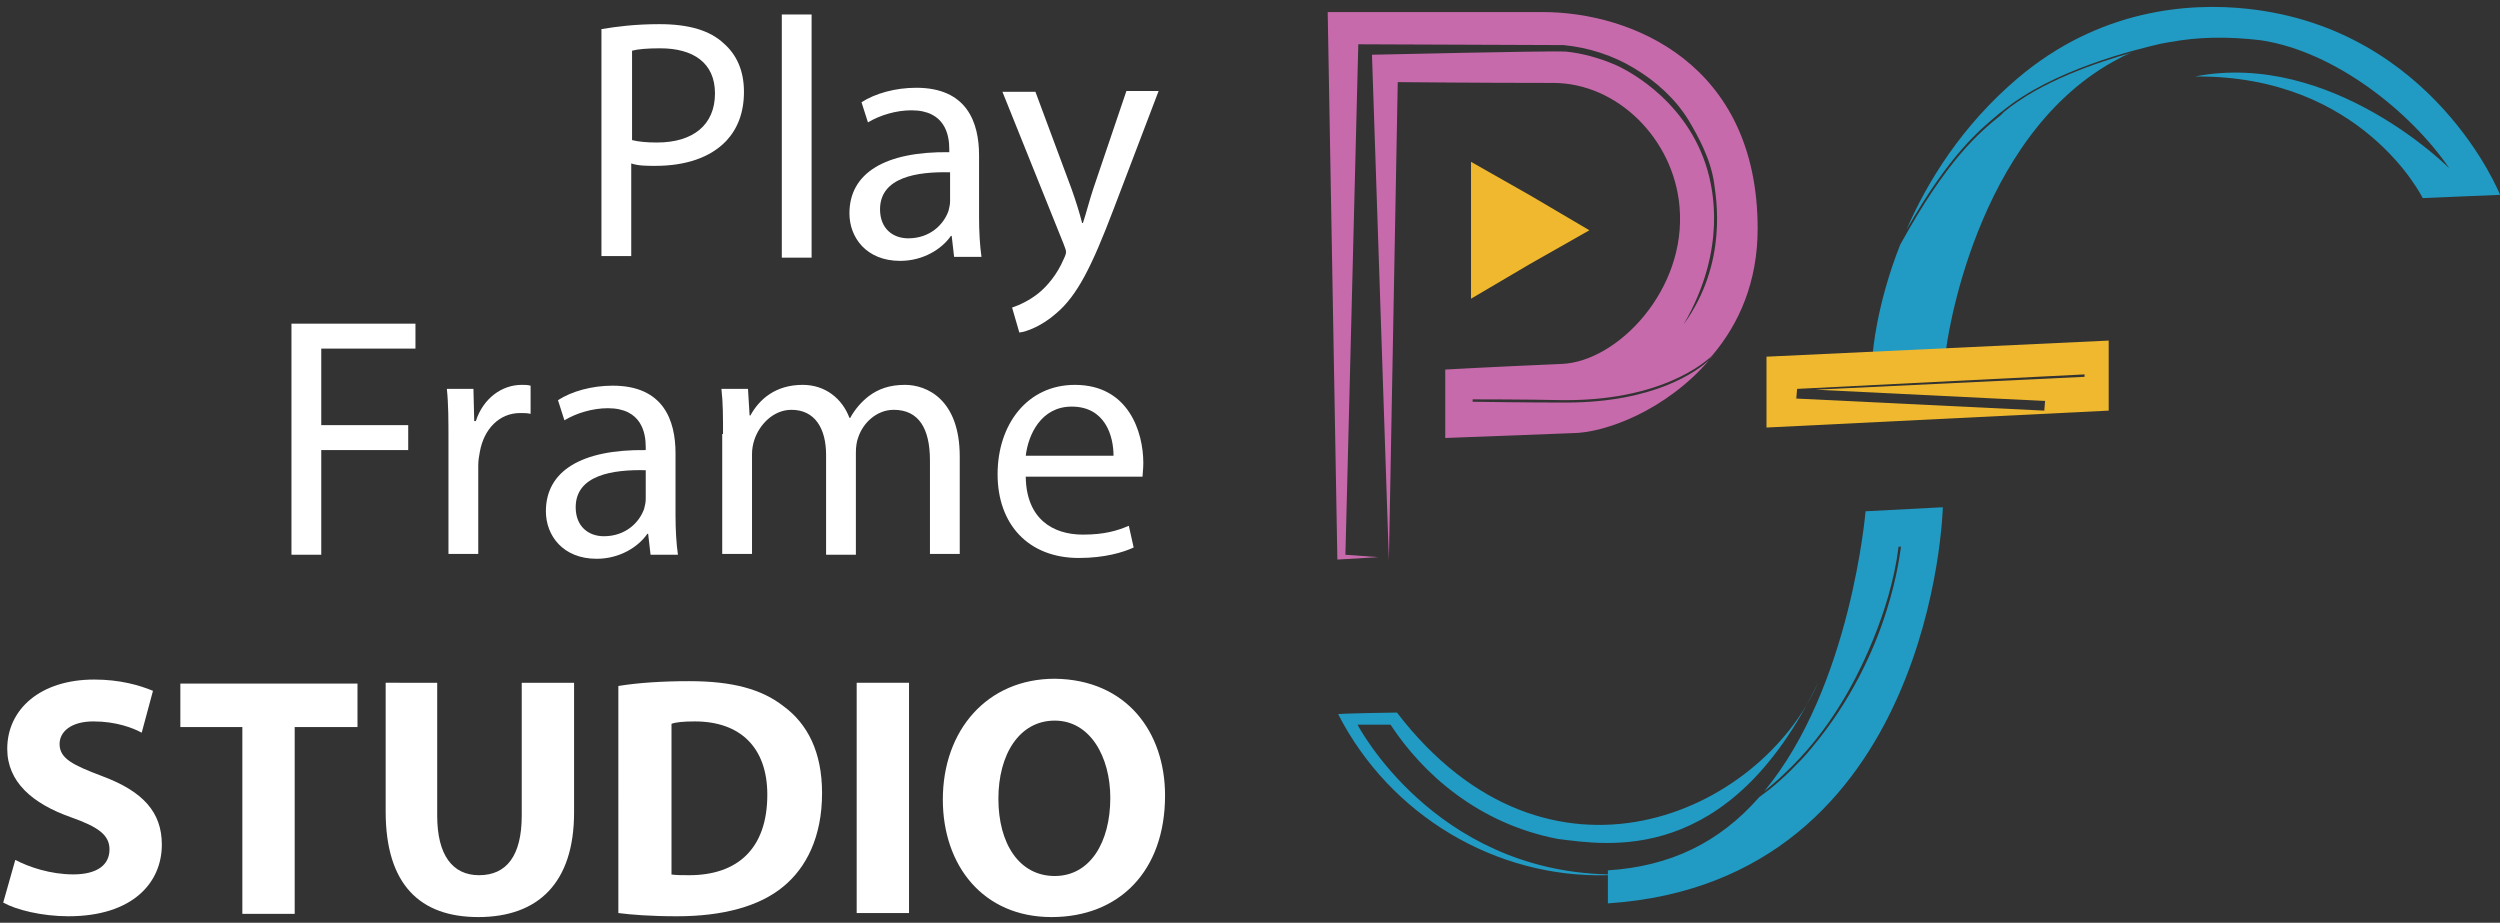 <?xml version="1.0" encoding="utf-8"?>
<!-- Generator: Adobe Illustrator 24.0.2, SVG Export Plug-In . SVG Version: 6.00 Build 0)  -->
<svg version="1.1" id="Слой_1" xmlns="http://www.w3.org/2000/svg" xmlns:xlink="http://www.w3.org/1999/xlink" x="0px" y="0px"
	 viewBox="0 0 310.5 114.6" style="enable-background:new 0 0 310.5 114.6;" xml:space="preserve">
<rect x="0" y="0" width="310.5" height="114.6" fill="#333333" stroke="none"/>
<style type="text/css">
	.st0{fill:none;stroke:#0D0F0F;stroke-miterlimit:10;}
	.st1{fill:#219BC3;}
	.st2{fill:none;}
	.st3{fill:none;stroke:#FFFFFF;stroke-miterlimit:10;}
	.st4{fill:#EFB82E;}
	.st5{fill:#C66AAB;}
	.st6{enable-background:new    ;}
	.st7{fill:#FFFFFF;}
</style>
<g>
	<path class="st0" d="M179.7,75.4"/>
</g>
<g>
	<g>
		<path class="st1" d="M241.3,63l-9.6,0.5c0,0-1.8,21.8-12.6,34.8c0.8-0.7,1.6-1.3,2.4-2.1c2.8-2.6,5.2-5.6,7.2-8.9
			c2-3.2,6.1-11.2,7.1-19.4h0.3c-0.1,0.4-1.2,13.2-11.1,25c-0.8,1-1.7,1.9-2.5,2.7c-0.9,0.9-1.8,1.7-2.8,2.5
			c-0.4,0.3-0.8,0.6-1.2,0.9c-5,5.7-11.1,8.6-18.8,9.1v0.5C178,108.1,168.6,90,168.6,90h4.1c4,6.1,10.9,12.3,20.8,14.2
			c5.9,0.7,21.2,3.6,32.3-19.4c-7.1,16.2-33.5,28.2-52.3,3.7c-0.6,0-6.7,0.1-7.3,0.2c6.4,12.5,19.5,20.4,33.5,20c0,0.6,0,3.5,0,3.5
			C240.2,109.5,241.3,63,241.3,63z"/>
	</g>
	<g>
		<path class="st2" d="M268.5,5.4c0.2,0,0.4-0.1,0.6-0.1C268.9,5.3,268.7,5.4,268.5,5.4z"/>
	</g>
	<g>
		<path class="st1" d="M248.5,14.3c-2.7,2.2-6.6,5.4-12.5,16.1c-3,7.6-3.4,13.5-3.4,13.5l9.1-0.5c0,0,3.3-26.8,21.6-36.2
			c0.5-0.3,1-0.5,1.6-0.7c-4.6,1.3-11.4,3.6-16,7.4L248.5,14.3z"/>
	</g>
	<g>
		<path class="st1" d="M279.2,1.1c-7.3-0.8-18.5,0-28.7,8.7c-6.8,5.8-11.1,12.7-13.7,18.7c5.4-9.4,9-12.3,11.5-14.4l0.4-0.3
			c6.2-5.1,16.3-7.6,19.8-8.4c0.2,0,0.4-0.1,0.6-0.1c0.4-0.1,0.6-0.1,0.6-0.1l0,0c3.2-0.6,6.9-0.7,11.1-0.2
			c9.3,1.4,18.7,9,23.4,15.9c0,0-14.6-14.7-31.6-11.4c20.8-0.2,28.3,15.1,28.3,15.1l9.6-0.4C310.5,24.1,302.2,3.6,279.2,1.1z"/>
	</g>
	<g>
		<path class="st3" d="M241,43.5"/>
	</g>
	<g>
		<path class="st4" d="M261.9,42.3l-42.5,2v8.8l42.5-2.1V42.3z M225.5,48.4l28.5,1.4l-0.1,1.2l-30.8-1.5l0.1-1.2l0,0l0,0l35.7-1.8
			v0.3L225.5,48.4z"/>
	</g>
</g>
<g>
	<path class="st0" d="M176.5,8.9"/>
</g>
<g>
	<g>
		<g>
			<path class="st5" d="M167.2,69.2"/>
		</g>
		<g>
			<path class="st5" d="M171.2,69.2l-4.1-0.3l1.6-63.4l25.5,0.1c3.1,0.3,6.2,1.3,8.8,2.9c2.7,1.6,5.1,3.8,6.7,6.4
				c1.2,2,2.8,4.9,3.2,7.9c0.2,1.6,1.8,9.8-3.8,17.5c5.6-9.6,3.4-17.2,3.2-18.3c-2.2-9.1-9.9-13.2-11.8-14c-1.9-0.8-4-1.4-6.1-1.6
				c-2-0.1-24,0.4-24,0.4l2.1,62.8l1.1-59.4c0,0,10.1,0.1,19.3,0.1c8,0,15,7,15.7,15.4c0.9,10.3-7.7,19.2-14.6,19.5
				c-9.3,0.4-14.5,0.7-14.5,0.7v8.5l15.7-0.6c4.2,0,11.8-2.9,17.1-9.1c-1.5,1.4-6.8,5.3-17.8,5.3c-0.2,0-0.3,0-0.5,0
				c-4.2,0-11.1-0.1-11.1-0.1v-0.3c0.1,0,6.9,0,11.1,0.1c0.2,0,0.3,0,0.5,0c13,0,18.2-5.6,18.2-5.6c3.3-3.9,5.6-9.1,5.6-15.7
				c0-20.6-15.8-26.9-26.7-26.9c-6.3,0-26.7,0-26.7,0l1.2,68L171.2,69.2z"/>
		</g>
		<g>
			<path class="st5" d="M212.3,44.6c0.3-0.3,0.5-0.5,0.5-0.5l0,0C212.6,44.3,212.4,44.4,212.3,44.6z"/>
		</g>
	</g>
</g>
<g>
	<polygon class="st4" points="197.4,28.6 190,32.8 182.7,37.1 182.7,28.6 182.7,20.1 190.1,24.3 	"/>
</g>
<g>
	<g>
		<rect x="-24.4" y="1.7" class="st2" width="169.2" height="73.1"/>
	</g>
	<g class="st6">
		<path class="st7" d="M74.8,3.6c1.8-0.3,4.1-0.6,7.1-0.6c3.7,0,6.3,0.8,8,2.4c1.6,1.4,2.5,3.4,2.5,6c0,2.6-0.8,4.6-2.2,6.1
			c-2,2.1-5.1,3.1-8.8,3.1c-1.1,0-2.1,0-3-0.3v11.5h-3.7V3.6z M78.5,17.4c0.8,0.2,1.8,0.3,3.1,0.3c4.5,0,7.2-2.2,7.2-6.1
			C88.8,7.8,86.1,6,82,6c-1.6,0-2.8,0.1-3.5,0.3V17.4z"/>
		<path class="st7" d="M97.1,1.8h3.7v30.2h-3.7V1.8z"/>
		<path class="st7" d="M118.5,31.9l-0.3-2.6h-0.1c-1.1,1.6-3.4,3.1-6.3,3.1c-4.2,0-6.3-2.9-6.3-5.9c0-5,4.4-7.7,12.4-7.6v-0.4
			c0-1.7-0.5-4.8-4.7-4.8c-1.9,0-3.9,0.6-5.4,1.5l-0.8-2.5c1.7-1.1,4.2-1.8,6.8-1.8c6.3,0,7.8,4.3,7.8,8.4V27c0,1.8,0.1,3.5,0.3,4.9
			H118.5z M118,21.4c-4.1-0.1-8.7,0.6-8.7,4.6c0,2.4,1.6,3.6,3.5,3.6c2.7,0,4.4-1.7,5-3.4c0.1-0.4,0.2-0.8,0.2-1.2V21.4z"/>
		<path class="st7" d="M128.6,11.4l4.5,12.1c0.5,1.4,1,3,1.3,4.2h0.1c0.4-1.2,0.8-2.8,1.3-4.3l4.1-12.1h4L138.3,26
			c-2.7,7.1-4.5,10.7-7.1,12.9c-1.8,1.6-3.7,2.3-4.6,2.4l-0.9-3.1c0.9-0.3,2.2-0.9,3.3-1.8c1-0.8,2.3-2.3,3.1-4.2
			c0.2-0.4,0.3-0.7,0.3-0.9c0-0.2-0.1-0.5-0.3-1l-7.6-18.9H128.6z"/>
	</g>
	<g class="st6">
		<path class="st7" d="M36.2,40.2h15.4v3.1H39.9v9.5h10.8v3.1H39.9v13h-3.7V40.2z"/>
		<path class="st7" d="M55.7,54.7c0-2.4,0-4.5-0.2-6.4h3.3l0.1,4h0.2c0.9-2.8,3.2-4.5,5.7-4.5c0.4,0,0.7,0,1.1,0.1v3.5
			c-0.4-0.1-0.8-0.1-1.3-0.1c-2.6,0-4.5,2-5,4.8c-0.1,0.5-0.2,1.1-0.2,1.7v11h-3.7V54.7z"/>
		<path class="st7" d="M80.8,68.9l-0.3-2.6h-0.1c-1.1,1.6-3.4,3.1-6.3,3.1c-4.2,0-6.3-2.9-6.3-5.9c0-5,4.4-7.7,12.4-7.6v-0.4
			c0-1.7-0.5-4.8-4.7-4.8c-1.9,0-3.9,0.6-5.4,1.5l-0.8-2.5c1.7-1.1,4.2-1.8,6.8-1.8c6.3,0,7.8,4.3,7.8,8.4v7.7
			c0,1.8,0.1,3.5,0.3,4.9H80.8z M80.2,58.4c-4.1-0.1-8.7,0.6-8.7,4.6c0,2.4,1.6,3.6,3.5,3.6c2.7,0,4.4-1.7,5-3.4
			c0.1-0.4,0.2-0.8,0.2-1.2V58.4z"/>
		<path class="st7" d="M89.8,53.9c0-2.1,0-3.9-0.2-5.6h3.3l0.2,3.3h0.1c1.1-2,3.1-3.8,6.5-3.8c2.8,0,4.9,1.7,5.8,4.1h0.1
			c0.6-1.1,1.4-2,2.3-2.7c1.2-0.9,2.6-1.4,4.5-1.4c2.7,0,6.8,1.8,6.8,8.9v12.1h-3.7V57.2c0-4-1.4-6.3-4.5-6.3
			c-2.1,0-3.8,1.6-4.4,3.4c-0.2,0.5-0.3,1.2-0.3,1.9v12.7h-3.7V56.5c0-3.3-1.4-5.6-4.3-5.6c-2.3,0-4,1.9-4.6,3.7
			c-0.2,0.6-0.3,1.2-0.3,1.8v12.4h-3.7V53.9z"/>
		<path class="st7" d="M127.4,59.3c0.1,5.1,3.3,7.1,7.1,7.1c2.7,0,4.3-0.5,5.7-1.1l0.6,2.7c-1.3,0.6-3.6,1.3-6.8,1.3
			c-6.3,0-10.1-4.2-10.1-10.4s3.7-11.1,9.6-11.1c6.7,0,8.5,5.9,8.5,9.7c0,0.8-0.1,1.4-0.1,1.7H127.4z M138.3,56.6
			c0-2.4-1-6.1-5.2-6.1c-3.8,0-5.4,3.5-5.7,6.1H138.3z"/>
	</g>
</g>
<g>
	<g>
		<rect x="-23" y="83.4" class="st2" width="169.2" height="43.4"/>
	</g>
	<g class="st6">
		<path class="st7" d="M1.9,106.8c1.7,0.9,4.4,1.8,7.2,1.8c3,0,4.5-1.2,4.5-3.1c0-1.8-1.4-2.8-4.8-4C4,99.8,0.9,97.1,0.9,93
			c0-4.9,4.1-8.6,10.8-8.6c3.2,0,5.6,0.7,7.3,1.4L17.6,91c-1.1-0.6-3.2-1.4-6-1.4s-4.2,1.3-4.2,2.8c0,1.8,1.6,2.6,5.3,4
			c5.1,1.9,7.4,4.5,7.4,8.5c0,4.8-3.7,8.9-11.6,8.9c-3.3,0-6.5-0.8-8.1-1.7L1.9,106.8z"/>
		<path class="st7" d="M30.1,90.3h-7.7v-5.4h22v5.4h-7.8v23.2h-6.5V90.3z"/>
		<path class="st7" d="M54.3,84.8v16.5c0,4.9,1.9,7.4,5.2,7.4c3.4,0,5.3-2.4,5.3-7.4V84.8h6.5v16.1c0,8.8-4.5,13-11.9,13
			c-7.2,0-11.5-4-11.5-13.1v-16H54.3z"/>
		<path class="st7" d="M76.8,85.2c2.4-0.4,5.5-0.6,8.8-0.6c5.4,0,9,1,11.7,3.1c3,2.2,4.8,5.7,4.8,10.8c0,5.5-2,9.3-4.8,11.6
			c-3,2.5-7.6,3.7-13.2,3.7c-3.4,0-5.7-0.2-7.3-0.4V85.2z M83.3,108.6c0.6,0.1,1.4,0.1,2.3,0.1c5.9,0,9.7-3.2,9.7-10
			c0-5.9-3.4-9.1-9-9.1c-1.4,0-2.4,0.1-2.9,0.3V108.6z"/>
		<path class="st7" d="M112.9,84.8v28.6h-6.5V84.8H112.9z"/>
		<path class="st7" d="M144.7,98.8c0,9.4-5.7,15.1-14.1,15.1c-8.5,0-13.5-6.4-13.5-14.6c0-8.6,5.5-15,13.9-15
			C139.9,84.4,144.7,90.9,144.7,98.8z M124,99.2c0,5.6,2.6,9.6,7,9.6c4.4,0,6.9-4.2,6.9-9.7c0-5.1-2.5-9.6-6.9-9.6
			C126.6,89.5,124,93.7,124,99.2z"/>
	</g>
</g>
<path class="st2" d="M440.9,109c0.2,0,0.4-0.1,0.6-0.1C441.3,108.9,441.1,108.9,440.9,109z"/>
</svg>
